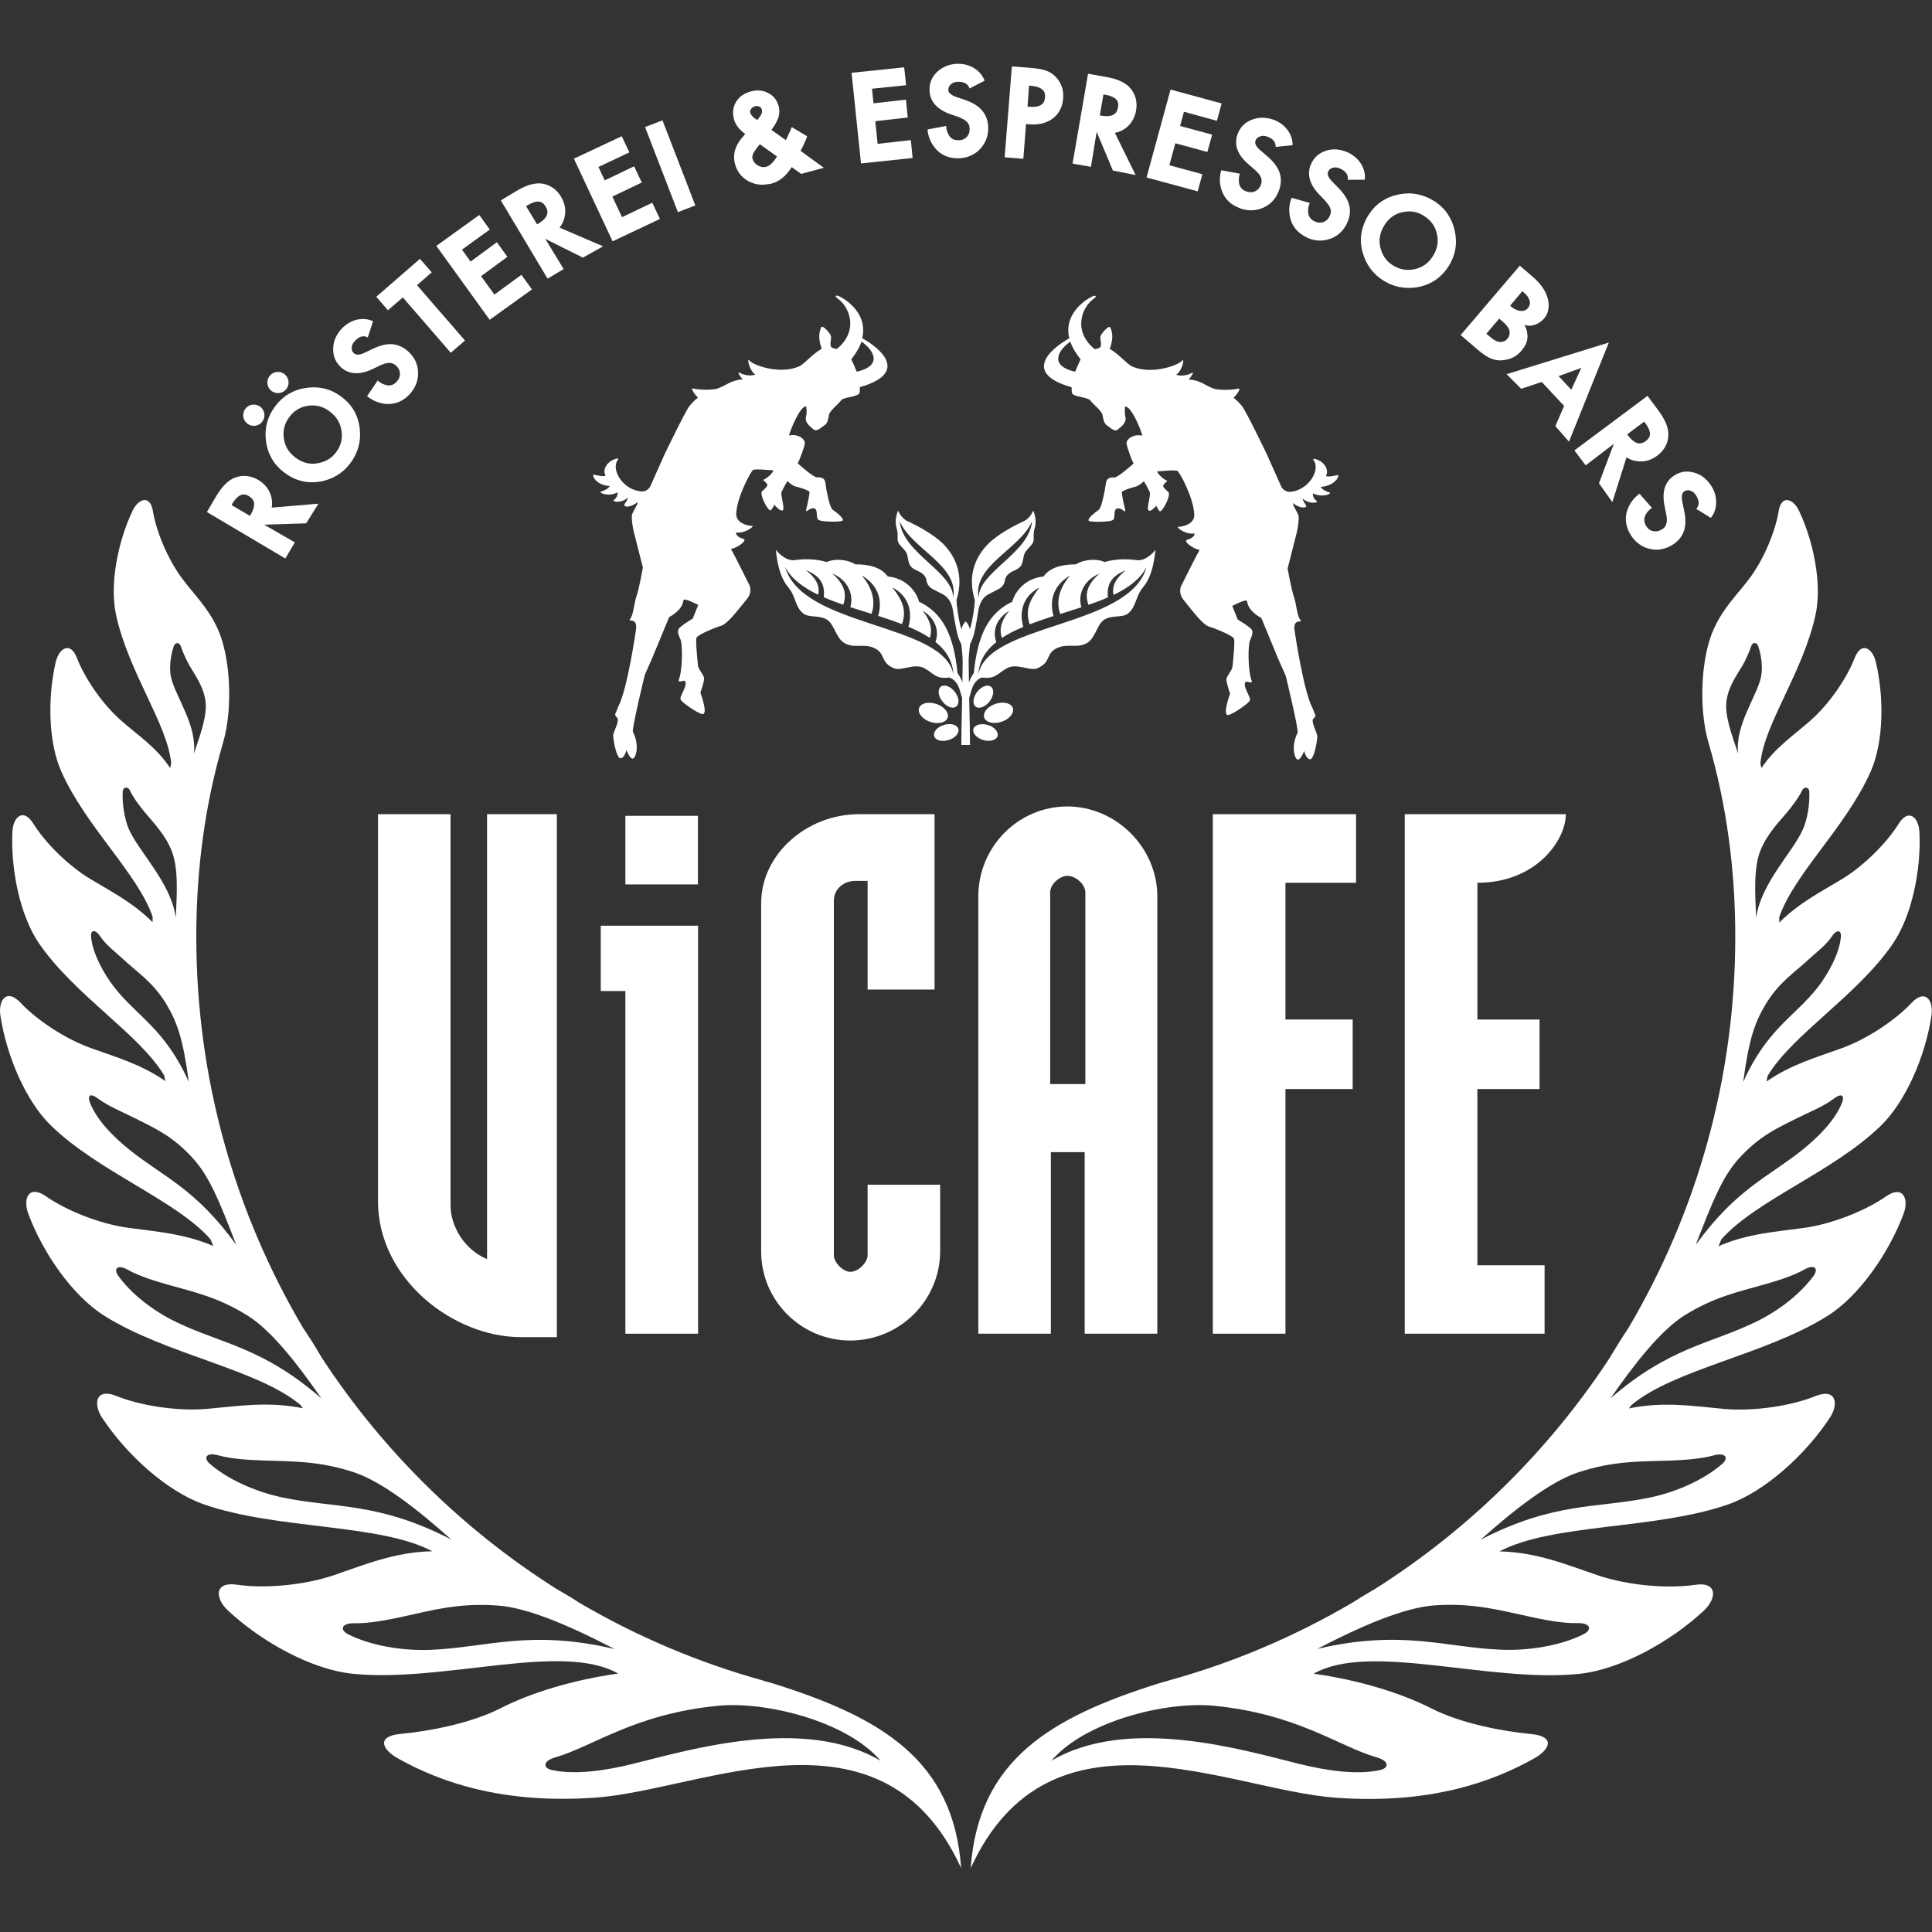<svg width="40" height="40" viewBox="0 0 40 40" fill="none" xmlns="http://www.w3.org/2000/svg">
<rect x="0" y="0" width="40" height="40" fill="#333333" stroke="none"/>
<path d="M16.211 10.561C16.248 10.524 16.16 10.248 16.18 10.191C16.2 10.135 16.302 9.96 16.302 9.96C16.302 9.96 16.4 10.056 16.482 10.076C16.561 10.095 16.683 10.129 16.759 10.177C16.762 10.259 16.714 10.454 16.691 10.55C16.669 10.646 16.759 10.502 16.855 10.524C16.951 10.547 16.877 10.73 16.951 10.767C17.024 10.804 17.343 10.809 17.428 10.787C17.515 10.764 17.332 10.615 17.241 10.555C17.179 10.513 17.112 10.18 17.086 9.982C17.072 9.889 16.971 9.875 16.925 9.884C16.852 9.898 16.516 9.593 16.516 9.593C16.547 9.539 16.635 9.314 16.66 9.198C16.686 9.082 16.508 8.975 16.335 9.017C16.358 8.921 16.558 8.408 16.691 8.413C16.691 8.413 16.714 8.521 16.686 8.636C16.66 8.752 16.776 8.834 16.843 8.89C16.911 8.947 16.996 8.851 17.069 8.806C17.143 8.76 17.148 8.659 17.165 8.58C17.182 8.504 17.38 8.343 17.414 8.289C17.445 8.235 17.654 8.221 17.744 8.179C17.823 8.145 17.795 8.1 17.803 8.015C18.861 7.713 18.19 7.188 17.851 7.002C17.958 6.567 17.631 6.271 17.399 6.147C17.306 6.096 17.261 6.124 17.346 6.184C17.586 6.35 17.789 6.847 17.326 7.225C17.275 7.217 17.23 7.205 17.213 7.188C17.165 7.138 17.227 7.005 17.199 6.943C17.171 6.881 17.027 6.72 17.002 6.776C16.948 6.895 16.945 7.033 17.013 7.222C16.818 7.327 16.654 7.538 16.539 7.589C16.124 7.761 15.59 7.555 15.52 7.468C15.452 7.383 15.517 7.682 15.638 7.756C15.554 7.787 15.415 7.775 15.317 7.719C15.252 7.682 15.314 7.784 15.376 7.854C15.128 7.871 15.049 7.976 14.845 8.049C14.668 8.086 14.425 8.063 14.354 8.044C14.289 8.024 14.366 8.151 14.45 8.23C14.354 8.309 14.298 8.379 14.275 8.405C14.191 8.509 13.764 9.395 13.764 9.395L13.46 10.076C13.46 10.076 13.406 10.18 13.287 10.174C12.912 10.157 12.638 9.731 12.791 9.522C12.842 9.455 12.669 9.52 12.616 9.568C12.562 9.616 12.472 9.717 12.537 9.847C12.503 9.872 12.376 9.847 12.3 9.827C12.235 9.81 12.325 10.05 12.624 10.062C12.588 10.129 12.506 10.157 12.441 10.177C12.387 10.194 12.579 10.299 12.788 10.194C12.785 10.276 12.757 10.318 12.706 10.355C12.664 10.386 12.858 10.431 13.002 10.301C12.983 10.395 12.895 10.448 12.935 10.476C12.974 10.505 13.098 10.482 13.197 10.397C13.217 10.434 13.098 10.589 13.084 10.663C13.07 10.736 13.101 10.925 13.121 11.007C13.141 11.089 13.31 11.749 13.31 11.749C13.31 11.749 13.234 12.184 13.177 12.348C13.121 12.511 13.121 12.731 13.036 12.83C13.002 12.87 13.197 12.788 13.169 13.016C13.158 13.118 12.986 14.264 12.808 14.614C12.777 14.673 12.765 14.729 12.746 14.763C12.726 14.797 12.743 14.831 12.774 14.857C12.844 14.916 12.689 15.159 12.695 15.235C12.703 15.359 12.768 15.709 12.85 15.7C12.932 15.692 12.969 15.528 12.969 15.528C12.969 15.528 13.042 15.717 13.101 15.706C13.163 15.695 13.248 15.444 13.104 15.15C13.076 15.096 13.35 13.973 13.35 13.973L13.516 13.595L13.855 12.774C13.855 12.774 14.123 12.649 14.151 12.427C14.16 12.367 14.456 12.525 14.456 12.525L14.343 12.807C14.343 12.807 14.061 12.974 14.044 13.033C14.027 13.093 14.047 13.146 14.089 13.239C14.131 13.332 14.137 13.849 14.055 14.075C14.027 14.151 14.162 14.072 14.182 14.1C14.25 14.188 14.058 14.419 14.092 14.484C14.123 14.549 14.436 14.763 14.535 14.783C14.676 14.811 14.501 14.34 14.501 14.34C14.501 14.34 14.586 14.103 14.577 14.038C14.566 13.962 14.456 13.86 14.45 13.773C14.445 13.702 14.394 13.256 14.422 13.2C14.45 13.143 14.783 12.999 14.927 12.957C15.071 12.915 15.294 12.607 15.469 12.396C15.543 12.308 15.557 12.187 15.506 12.094C15.441 11.972 15.283 11.636 15.133 11.365C15.263 11.346 15.486 11.185 15.39 11.156C15.317 11.137 15.226 11.086 15.241 11.024C15.427 11.052 15.63 10.888 15.573 10.888C15.452 10.886 15.238 10.818 15.243 10.64C15.252 10.296 15.551 9.751 15.59 9.731C15.655 9.7 15.921 9.737 16.003 9.737C16.042 9.737 15.912 9.892 15.799 9.937C15.853 9.985 15.904 10.025 15.881 10.062C15.856 10.11 15.794 10.155 15.777 10.171C15.72 10.239 15.892 10.564 15.949 10.567C15.977 10.569 16.031 10.451 16.031 10.451C16.031 10.451 16.163 10.609 16.211 10.561ZM17.837 7.073C18.071 7.236 18.3 7.564 17.738 7.696C17.704 7.609 17.662 7.519 17.625 7.44C17.73 7.307 17.797 7.186 17.837 7.073Z" fill="white"/>
<path d="M27.689 9.836C27.613 9.856 27.486 9.878 27.452 9.856C27.517 9.726 27.427 9.621 27.373 9.576C27.32 9.525 27.148 9.46 27.198 9.531C27.348 9.737 27.077 10.166 26.701 10.183C26.583 10.183 26.529 10.079 26.529 10.079L26.225 9.398C26.225 9.398 25.798 8.509 25.714 8.408C25.694 8.382 25.637 8.312 25.539 8.233C25.623 8.157 25.7 8.03 25.635 8.046C25.564 8.066 25.321 8.089 25.144 8.052C24.938 7.979 24.859 7.872 24.613 7.857C24.672 7.787 24.734 7.685 24.672 7.722C24.573 7.778 24.435 7.79 24.351 7.759C24.475 7.685 24.54 7.386 24.469 7.471C24.399 7.558 23.865 7.764 23.45 7.592C23.332 7.544 23.171 7.33 22.976 7.225C23.044 7.039 23.044 6.898 22.987 6.779C22.962 6.726 22.818 6.887 22.79 6.946C22.762 7.008 22.824 7.141 22.776 7.191C22.759 7.211 22.714 7.222 22.663 7.228C22.2 6.85 22.403 6.353 22.643 6.187C22.728 6.127 22.683 6.099 22.59 6.15C22.358 6.274 22.031 6.573 22.138 7.005C21.799 7.191 21.128 7.716 22.186 8.018C22.194 8.103 22.169 8.148 22.245 8.182C22.335 8.221 22.541 8.238 22.575 8.292C22.606 8.346 22.807 8.504 22.824 8.583C22.841 8.659 22.849 8.763 22.92 8.808C22.99 8.854 23.075 8.95 23.143 8.893C23.21 8.837 23.326 8.755 23.301 8.639C23.275 8.523 23.295 8.416 23.295 8.416C23.428 8.411 23.631 8.921 23.651 9.02C23.481 8.978 23.301 9.085 23.326 9.201C23.352 9.316 23.439 9.542 23.47 9.596C23.47 9.596 23.134 9.901 23.061 9.887C23.016 9.878 22.914 9.892 22.9 9.985C22.872 10.18 22.807 10.516 22.745 10.558C22.657 10.618 22.474 10.767 22.558 10.79C22.646 10.812 22.962 10.807 23.035 10.77C23.109 10.733 23.035 10.55 23.131 10.527C23.227 10.505 23.318 10.651 23.295 10.553C23.273 10.457 23.224 10.262 23.227 10.18C23.303 10.132 23.425 10.098 23.504 10.079C23.583 10.059 23.684 9.963 23.684 9.963C23.684 9.963 23.786 10.138 23.806 10.194C23.826 10.251 23.738 10.527 23.775 10.564C23.823 10.615 23.939 10.471 23.939 10.471C23.939 10.471 23.992 10.589 24.02 10.586C24.074 10.584 24.246 10.259 24.192 10.191C24.176 10.172 24.116 10.127 24.088 10.081C24.066 10.042 24.116 10.005 24.17 9.957C24.057 9.912 23.927 9.757 23.967 9.757C24.049 9.76 24.314 9.72 24.379 9.751C24.421 9.771 24.718 10.316 24.726 10.66C24.732 10.838 24.514 10.903 24.396 10.908C24.339 10.911 24.543 11.075 24.729 11.044C24.743 11.106 24.65 11.157 24.579 11.176C24.483 11.205 24.709 11.366 24.836 11.385C24.686 11.659 24.528 11.992 24.463 12.113C24.413 12.207 24.43 12.328 24.5 12.415C24.675 12.627 24.898 12.938 25.042 12.977C25.186 13.019 25.522 13.163 25.547 13.22C25.575 13.276 25.525 13.722 25.519 13.793C25.513 13.88 25.403 13.982 25.392 14.058C25.384 14.123 25.468 14.36 25.468 14.36C25.468 14.36 25.293 14.831 25.434 14.803C25.533 14.783 25.846 14.566 25.877 14.504C25.909 14.439 25.717 14.21 25.787 14.12C25.81 14.092 25.942 14.171 25.914 14.095C25.832 13.869 25.838 13.352 25.88 13.259C25.923 13.166 25.939 13.112 25.925 13.053C25.909 12.994 25.626 12.827 25.626 12.827L25.513 12.545C25.513 12.545 25.81 12.387 25.818 12.446C25.846 12.669 26.114 12.793 26.114 12.793L26.453 13.615L26.62 13.993C26.62 13.993 26.893 15.116 26.865 15.17C26.721 15.463 26.806 15.712 26.868 15.726C26.93 15.737 27.001 15.548 27.001 15.548C27.001 15.548 27.04 15.709 27.119 15.72C27.201 15.732 27.266 15.379 27.274 15.255C27.28 15.175 27.125 14.933 27.195 14.876C27.227 14.851 27.246 14.817 27.224 14.783C27.204 14.749 27.193 14.693 27.162 14.634C26.987 14.281 26.814 13.138 26.8 13.036C26.772 12.808 26.967 12.889 26.933 12.85C26.848 12.751 26.848 12.531 26.792 12.367C26.735 12.204 26.659 11.769 26.659 11.769C26.659 11.769 26.828 11.106 26.848 11.027C26.868 10.945 26.899 10.756 26.885 10.682C26.871 10.609 26.752 10.454 26.772 10.417C26.868 10.502 26.995 10.524 27.035 10.496C27.074 10.468 26.987 10.417 26.967 10.321C27.111 10.451 27.305 10.406 27.263 10.375C27.212 10.338 27.184 10.296 27.181 10.214C27.39 10.316 27.582 10.214 27.529 10.197C27.466 10.177 27.382 10.146 27.345 10.081C27.664 10.056 27.754 9.819 27.689 9.836ZM22.16 7.073C22.197 7.186 22.268 7.307 22.372 7.44C22.335 7.519 22.296 7.609 22.259 7.697C21.698 7.564 21.926 7.236 22.16 7.073Z" fill="white"/>
<path d="M19.62 14.859C19.654 14.758 19.55 14.628 19.386 14.574C19.223 14.521 19.062 14.557 19.028 14.662C18.994 14.763 19.098 14.893 19.262 14.947C19.426 15.001 19.587 14.961 19.62 14.859Z" fill="white"/>
<path d="M19.544 15.009C19.406 15.048 19.316 15.153 19.341 15.24C19.367 15.328 19.499 15.364 19.637 15.322C19.776 15.283 19.866 15.178 19.841 15.091C19.815 15.003 19.683 14.966 19.544 15.009Z" fill="white"/>
<path d="M19.798 14.628C19.869 14.571 19.858 14.436 19.767 14.323C19.68 14.21 19.55 14.162 19.479 14.216C19.409 14.272 19.42 14.408 19.511 14.521C19.598 14.636 19.728 14.684 19.798 14.628Z" fill="white"/>
<path d="M23.532 11.597C23.363 11.574 23.117 11.563 22.869 11.636C22.666 11.546 22.4 11.602 22.276 11.684C21.985 11.684 21.737 11.749 21.605 11.936C21.243 11.969 21.02 12.229 20.958 12.458C20.473 12.686 20.241 13.141 20.162 13.931C20.126 13.985 20.089 14.052 20.061 14.129C20.058 13.948 20.055 13.793 20.055 13.705C20.055 13.578 20.072 13.454 20.083 13.338C20.111 13.285 20.145 13.208 20.165 13.129C20.207 12.949 20.241 12.737 20.258 12.63C20.275 12.523 20.329 12.396 20.422 12.331C20.512 12.269 20.679 12.209 20.732 12.156C20.842 12.046 20.772 11.998 20.862 11.902C20.941 11.817 21.046 11.814 21.122 11.735C21.192 11.659 21.175 11.521 21.221 11.444C21.269 11.36 21.353 11.303 21.387 11.233C21.421 11.165 21.381 11.078 21.418 10.953C21.446 10.857 21.46 10.747 21.393 10.57C21.393 10.57 21.328 10.733 21.198 10.79C21.009 10.874 20.653 11.066 20.464 11.255C20.216 11.504 20.018 11.89 20.182 12.421C20.182 12.551 20.134 12.839 20.106 12.943C20.097 12.974 20.089 13.002 20.08 13.028C20.066 12.966 20.041 12.912 19.999 12.87C19.999 12.867 19.999 12.864 19.996 12.864C19.996 12.864 19.996 12.867 19.993 12.867C19.993 12.867 19.993 12.864 19.99 12.864C19.99 12.867 19.99 12.87 19.987 12.87C19.945 12.915 19.92 12.969 19.905 13.028C19.897 13.002 19.889 12.974 19.88 12.943C19.852 12.836 19.804 12.548 19.804 12.421C19.968 11.89 19.77 11.504 19.522 11.255C19.332 11.066 18.977 10.874 18.788 10.79C18.658 10.73 18.593 10.57 18.593 10.57C18.525 10.747 18.54 10.857 18.568 10.953C18.604 11.08 18.565 11.165 18.599 11.233C18.633 11.303 18.717 11.357 18.765 11.444C18.808 11.521 18.791 11.659 18.864 11.735C18.94 11.814 19.045 11.817 19.124 11.902C19.217 11.998 19.143 12.046 19.253 12.156C19.307 12.209 19.477 12.271 19.564 12.331C19.657 12.396 19.713 12.523 19.728 12.63C19.745 12.737 19.779 12.949 19.821 13.129C19.84 13.211 19.874 13.285 19.903 13.338C19.914 13.454 19.931 13.578 19.931 13.705C19.931 13.793 19.928 13.948 19.925 14.129C19.897 14.052 19.86 13.985 19.824 13.931C19.745 13.141 19.513 12.686 19.028 12.458C18.966 12.229 18.745 11.969 18.381 11.936C18.249 11.749 18 11.684 17.71 11.684C17.585 11.602 17.32 11.546 17.117 11.636C16.869 11.563 16.623 11.572 16.454 11.597C16.245 11.625 16.061 11.382 16.061 11.382C16.107 11.792 16.191 12.003 16.318 12.156C16.485 12.356 16.454 12.556 16.629 12.7C16.75 12.799 16.987 12.723 17.142 12.844C17.284 12.954 17.315 13.239 17.512 13.33C17.718 13.423 17.876 13.319 18.094 13.414C18.348 13.527 18.212 13.714 18.514 13.838C18.658 13.897 18.929 13.728 19.127 13.829C19.324 13.931 19.372 14.069 19.657 14.027C19.855 14.103 19.874 14.318 19.92 14.453C19.911 14.814 19.903 15.283 19.903 15.424C19.936 15.424 19.968 15.424 19.993 15.424C20.018 15.424 20.049 15.424 20.083 15.424C20.083 15.283 20.075 14.814 20.066 14.453C20.111 14.318 20.128 14.103 20.329 14.027C20.614 14.069 20.662 13.931 20.859 13.829C21.057 13.728 21.325 13.897 21.472 13.838C21.774 13.714 21.638 13.527 21.892 13.414C22.11 13.319 22.268 13.42 22.474 13.33C22.671 13.242 22.702 12.954 22.843 12.844C23.002 12.723 23.239 12.799 23.357 12.7C23.532 12.556 23.501 12.356 23.668 12.156C23.794 12.003 23.879 11.792 23.924 11.382C23.927 11.382 23.744 11.625 23.532 11.597ZM21.367 10.795C21.302 11.464 20.255 11.842 20.261 12.382C20.131 11.71 21.119 11.368 21.367 10.795ZM19.733 12.379C19.742 11.84 18.695 11.461 18.627 10.793C18.875 11.368 19.863 11.71 19.733 12.379ZM16.256 11.738C16.383 11.986 16.632 12.164 16.939 12.314C16.993 12.088 16.835 11.924 16.685 11.803C16.886 11.888 17.097 12.017 17.055 12.364C17.182 12.421 17.317 12.472 17.459 12.52C17.529 12.314 17.504 12.116 17.233 11.873C17.591 12.029 17.673 12.345 17.605 12.571C17.749 12.618 17.896 12.664 18.043 12.709C18.136 12.455 18.062 12.17 17.84 11.913C18.226 12.136 18.263 12.489 18.181 12.751C18.35 12.805 18.517 12.861 18.675 12.923C18.776 12.63 18.681 12.424 18.475 12.161C18.864 12.367 18.881 12.734 18.808 12.977C18.971 13.045 19.121 13.121 19.251 13.206C19.302 13.067 19.285 12.861 19.096 12.641C19.403 12.819 19.44 13.11 19.366 13.29C19.584 13.462 19.725 13.68 19.739 13.965C19.55 12.898 16.606 12.997 16.256 11.738ZM20.255 13.968C20.27 13.682 20.411 13.465 20.628 13.293C20.555 13.112 20.591 12.825 20.899 12.644C20.707 12.864 20.69 13.07 20.744 13.208C20.873 13.121 21.023 13.047 21.187 12.98C21.113 12.734 21.13 12.37 21.52 12.164C21.317 12.427 21.218 12.633 21.319 12.926C21.477 12.864 21.644 12.81 21.813 12.754C21.734 12.492 21.768 12.139 22.155 11.916C21.932 12.173 21.858 12.455 21.952 12.712C22.098 12.666 22.245 12.618 22.389 12.573C22.319 12.348 22.4 12.031 22.762 11.876C22.488 12.119 22.462 12.319 22.536 12.523C22.677 12.475 22.812 12.424 22.939 12.367C22.897 12.02 23.109 11.888 23.309 11.806C23.162 11.924 23.004 12.091 23.055 12.317C23.363 12.17 23.608 11.989 23.738 11.741C23.391 12.997 20.445 12.898 20.255 13.968Z" fill="white"/>
<path d="M20.611 14.572C20.448 14.625 20.343 14.755 20.377 14.857C20.411 14.958 20.572 14.998 20.735 14.944C20.899 14.89 21.003 14.761 20.97 14.659C20.936 14.557 20.775 14.518 20.611 14.572Z" fill="white"/>
<path d="M20.451 15.009C20.312 14.97 20.18 15.006 20.154 15.091C20.129 15.178 20.219 15.28 20.357 15.322C20.496 15.362 20.628 15.325 20.654 15.241C20.679 15.153 20.589 15.049 20.451 15.009Z" fill="white"/>
<path d="M20.487 14.524C20.575 14.411 20.589 14.272 20.518 14.219C20.448 14.162 20.318 14.21 20.23 14.326C20.143 14.439 20.129 14.577 20.199 14.631C20.27 14.684 20.4 14.636 20.487 14.524Z" fill="white"/>
<path d="M11.532 27.684H10.781C9.387 27.684 7.826 26.481 7.826 24.87V16.857H9.328V24.952C9.328 25.4 9.624 25.877 10.084 26.069V16.857H11.529V27.684H11.532Z" fill="white"/>
<path d="M14.45 27.613H12.948V20.518H12.438V19.166H14.453V27.613H14.45ZM14.45 18.311H12.948V16.891H14.45V18.311Z" fill="white"/>
<path d="M17.602 27.754C16.586 27.754 15.759 26.927 15.759 25.911V18.7C15.759 17.684 16.705 16.857 17.783 16.857H19.349V20.487H17.963V18.238H17.707C17.478 18.238 17.264 18.396 17.264 18.652V25.99C17.264 26.14 17.456 26.332 17.605 26.332C17.777 26.332 17.963 26.131 17.963 25.99V24.528H19.465V25.908C19.462 26.927 18.627 27.754 17.602 27.754Z" fill="white"/>
<path d="M23.958 27.613H22.457V23.854H21.757V27.613H20.255V18.559C20.255 17.532 21.082 16.697 22.098 16.697C23.109 16.697 23.961 17.549 23.961 18.559V27.613H23.958ZM21.743 22.445H22.471V18.475C22.471 18.311 22.276 18.133 22.098 18.133C21.946 18.133 21.743 18.302 21.743 18.475V22.445Z" fill="white"/>
<path d="M26.611 27.613H25.11V16.857H28.076V18.277H26.614V21.108H28.006V22.547H26.614V27.613H26.611Z" fill="white"/>
<path d="M31.979 27.613H29.084V16.857C29.084 16.857 31.604 16.857 32.419 16.857C32.419 17.388 31.813 18.277 30.588 18.277C30.588 19.321 30.588 21.108 30.588 21.108H31.875V22.547H30.588V26.196H31.979V27.613Z" fill="white"/>
<path d="M16.008 34.855C15.943 34.835 15.875 34.818 15.807 34.799V34.796C14.458 34.423 13.182 33.879 12 33.187C11.836 33.08 11.675 32.984 11.52 32.896C9.581 31.669 7.925 30.037 6.669 28.121C6.652 28.093 6.638 28.065 6.618 28.036C6.502 27.839 6.389 27.661 6.276 27.495C4.871 25.118 4.064 22.35 4.064 19.392C4.064 18.003 4.244 16.654 4.617 15.381C4.826 14.673 4.775 13.598 4.504 13.011C4.292 12.556 4.007 12.3 3.759 11.961C3.465 11.56 3.234 10.996 3.166 10.584C3.11 10.236 2.864 10.321 2.743 10.578C2.441 11.216 2.266 12.091 2.401 12.723C2.661 13.925 3.465 14.981 3.545 15.805C3.536 15.836 3.528 15.87 3.522 15.901C3.237 15.466 2.836 15.212 2.495 14.907C2.105 14.56 1.75 14.03 1.591 13.62C1.459 13.276 1.225 13.414 1.154 13.705C0.988 14.419 0.993 15.356 1.27 15.974C1.783 17.126 2.859 18.091 3.161 18.985C3.161 19.022 3.158 19.056 3.158 19.093C2.757 18.689 2.3 18.458 1.874 18.201C1.405 17.919 0.931 17.442 0.688 17.049C0.482 16.722 0.271 16.911 0.257 17.221C0.22 17.998 0.412 18.963 0.818 19.547C1.566 20.622 2.887 21.41 3.401 22.268C3.406 22.307 3.415 22.344 3.423 22.383C2.915 22.028 2.382 21.881 1.877 21.698C1.335 21.503 0.75 21.108 0.42 20.755C0.141 20.462 -0.04 20.701 0.008 21.026C0.13 21.833 0.522 22.79 1.061 23.309C2.054 24.269 3.649 24.85 4.357 25.657C4.377 25.705 4.397 25.75 4.417 25.798C3.807 25.536 3.22 25.499 2.653 25.42C2.054 25.338 1.369 25.059 0.951 24.768C0.601 24.523 0.465 24.808 0.587 25.132C0.886 25.937 1.501 26.831 2.167 27.246C3.449 28.048 5.334 28.344 6.223 29.089C6.24 29.112 6.254 29.134 6.271 29.157C5.551 29.007 4.919 29.114 4.298 29.168C3.666 29.225 2.898 29.1 2.404 28.9C1.989 28.733 1.919 29.055 2.116 29.357C2.613 30.108 3.451 30.881 4.23 31.149C5.746 31.674 7.854 31.539 8.952 32.117C8.162 32.132 7.532 32.403 6.9 32.617C6.268 32.829 5.455 32.891 4.902 32.809C4.436 32.741 4.445 33.086 4.721 33.345C5.413 33.991 6.457 34.573 7.318 34.655C9.2 34.838 11.636 33.989 12.799 34.649C11.85 34.782 10.984 35.05 10.36 35.369C9.737 35.685 8.876 35.843 8.292 35.899C7.8 35.944 7.894 36.212 8.241 36.407C9.107 36.893 10.403 37.358 12.339 37.217C14.566 37.054 18.265 35.112 19.899 38.676C19.741 36.438 18.248 35.558 16.008 34.855ZM3.539 14.013C3.502 13.835 3.528 13.581 3.598 13.378C3.624 13.301 3.714 13.282 3.748 13.392C3.782 13.499 3.872 13.691 3.92 13.775C4.041 13.982 4.202 14.199 4.25 14.487C4.304 14.794 4.148 15.209 4.013 15.604C4.086 15.014 3.624 14.413 3.539 14.013ZM2.67 17.171C2.579 16.965 2.528 16.651 2.54 16.392C2.543 16.296 2.65 16.268 2.698 16.381C2.754 16.508 2.915 16.719 2.994 16.812C3.18 17.038 3.412 17.27 3.55 17.605C3.697 17.969 3.663 18.497 3.64 19C3.539 18.274 2.878 17.642 2.67 17.171ZM2.365 20.439C2.156 20.171 1.91 19.733 1.885 19.389C1.874 19.251 1.975 19.234 2.077 19.389C2.193 19.564 2.387 19.708 2.517 19.829C2.833 20.128 3.166 20.326 3.449 20.797C3.663 21.159 3.79 21.5 3.909 22.4C3.415 21.297 2.839 21.046 2.365 20.439ZM2.692 23.814C2.376 23.56 2.037 23.233 1.877 22.866C1.795 22.68 1.862 22.615 2.037 22.75C2.235 22.9 2.582 23.044 2.771 23.14C3.195 23.354 3.578 23.515 4.013 24.003C4.346 24.379 4.552 24.895 4.891 25.773C4.047 24.605 3.367 24.356 2.692 23.814ZM3.657 27.376C3.149 27.133 2.701 26.769 2.447 26.411C2.345 26.267 2.433 26.168 2.647 26.29C2.89 26.428 3.248 26.532 3.474 26.597C4.01 26.75 4.513 26.854 5.131 27.241C5.622 27.548 6.172 28.254 6.655 28.954C5.447 27.898 4.594 27.825 3.657 27.376ZM5.845 31.003C5.258 30.878 4.702 30.616 4.346 30.308C4.202 30.184 4.27 30.06 4.521 30.131C4.806 30.212 5.207 30.229 5.455 30.238C6.051 30.26 6.595 30.241 7.332 30.483C7.916 30.678 8.667 31.268 9.344 31.875C7.829 31.09 6.926 31.231 5.845 31.003ZM8.921 34.158C8.289 34.183 7.651 34.059 7.208 33.836C7.03 33.746 7.064 33.602 7.34 33.608C7.654 33.616 8.066 33.529 8.323 33.475C8.935 33.342 9.488 33.181 10.304 33.241C10.953 33.286 11.873 33.698 12.723 34.141C10.97 33.729 10.084 34.11 8.921 34.158ZM13.123 36.514C12.522 36.664 11.901 36.749 11.427 36.647C11.238 36.605 11.235 36.461 11.495 36.385C12.282 36.159 13.137 35.482 14.879 35.315C15.85 35.222 17.532 35.631 18.232 36.455C16.645 35.518 14.272 36.23 13.123 36.514Z" fill="white"/>
<path d="M20.097 38.679C21.731 35.115 25.428 37.059 27.658 37.22C29.597 37.361 30.89 36.895 31.756 36.41C32.103 36.215 32.199 35.95 31.705 35.902C31.121 35.846 30.26 35.688 29.636 35.371C29.013 35.055 28.146 34.785 27.198 34.652C28.361 33.991 30.799 34.841 32.679 34.657C33.54 34.573 34.584 33.991 35.275 33.348C35.552 33.088 35.56 32.741 35.095 32.812C34.541 32.894 33.729 32.831 33.096 32.62C32.464 32.408 31.835 32.137 31.045 32.12C32.143 31.539 34.251 31.674 35.766 31.152C36.545 30.884 37.384 30.111 37.88 29.36C38.081 29.058 38.01 28.736 37.592 28.903C37.099 29.103 36.331 29.225 35.699 29.171C35.078 29.114 34.446 29.01 33.726 29.16C33.743 29.137 33.757 29.114 33.774 29.092C34.663 28.347 36.548 28.05 37.83 27.249C38.495 26.834 39.108 25.939 39.41 25.135C39.531 24.813 39.396 24.528 39.046 24.771C38.631 25.062 37.942 25.341 37.344 25.423C36.777 25.502 36.19 25.536 35.58 25.801C35.6 25.753 35.62 25.708 35.639 25.66C36.348 24.853 37.945 24.271 38.936 23.312C39.472 22.793 39.867 21.839 39.989 21.029C40.036 20.704 39.856 20.467 39.577 20.764C39.246 21.116 38.662 21.511 38.12 21.706C37.615 21.89 37.084 22.036 36.574 22.392C36.579 22.352 36.59 22.316 36.596 22.276C37.11 21.418 38.431 20.631 39.178 19.555C39.585 18.971 39.777 18.006 39.74 17.23C39.726 16.917 39.512 16.728 39.308 17.058C39.066 17.447 38.592 17.927 38.123 18.209C37.697 18.466 37.24 18.698 36.839 19.101C36.839 19.064 36.839 19.031 36.836 18.994C37.138 18.099 38.213 17.134 38.727 15.982C39.004 15.362 39.009 14.425 38.837 13.705C38.767 13.414 38.535 13.276 38.4 13.62C38.242 14.03 37.886 14.56 37.496 14.907C37.155 15.212 36.757 15.469 36.469 15.901C36.461 15.87 36.452 15.836 36.447 15.805C36.526 14.978 37.33 13.925 37.59 12.723C37.725 12.091 37.55 11.216 37.248 10.578C37.127 10.321 36.881 10.236 36.825 10.584C36.757 10.996 36.528 11.56 36.232 11.961C35.981 12.3 35.696 12.556 35.487 13.011C35.213 13.598 35.165 14.673 35.374 15.381C35.747 16.657 35.927 18.003 35.927 19.392C35.927 22.347 35.12 25.115 33.715 27.495C33.602 27.661 33.489 27.842 33.373 28.036C33.356 28.067 33.339 28.093 33.322 28.121C32.066 30.037 30.407 31.669 28.471 32.896C28.316 32.984 28.158 33.08 27.991 33.187C26.808 33.879 25.533 34.426 24.184 34.796V34.799C24.116 34.816 24.051 34.832 23.983 34.855C21.751 35.558 20.258 36.438 20.097 38.679ZM35.986 15.601C35.851 15.206 35.696 14.794 35.749 14.484C35.797 14.196 35.958 13.979 36.08 13.773C36.13 13.688 36.221 13.493 36.252 13.389C36.286 13.279 36.376 13.299 36.401 13.375C36.472 13.578 36.497 13.835 36.461 14.01C36.379 14.413 35.916 15.014 35.986 15.601ZM36.359 19C36.337 18.497 36.303 17.967 36.449 17.605C36.588 17.267 36.816 17.035 37.005 16.812C37.082 16.719 37.245 16.508 37.302 16.381C37.352 16.268 37.457 16.296 37.46 16.392C37.471 16.651 37.42 16.965 37.327 17.171C37.121 17.642 36.464 18.274 36.359 19ZM36.091 22.403C36.209 21.503 36.337 21.161 36.551 20.8C36.833 20.329 37.166 20.128 37.482 19.832C37.612 19.711 37.807 19.567 37.923 19.392C38.024 19.237 38.126 19.253 38.114 19.392C38.089 19.733 37.844 20.174 37.635 20.442C37.161 21.046 36.585 21.297 36.091 22.403ZM35.109 25.773C35.447 24.895 35.654 24.379 35.986 24.003C36.424 23.515 36.805 23.352 37.228 23.14C37.417 23.044 37.767 22.903 37.962 22.75C38.137 22.618 38.205 22.68 38.123 22.866C37.962 23.233 37.623 23.56 37.307 23.814C36.636 24.356 35.953 24.605 35.109 25.773ZM33.345 28.951C33.828 28.251 34.381 27.545 34.869 27.238C35.487 26.851 35.989 26.747 36.526 26.594C36.751 26.529 37.11 26.425 37.352 26.287C37.567 26.165 37.654 26.264 37.553 26.408C37.296 26.766 36.847 27.131 36.342 27.373C35.408 27.825 34.553 27.898 33.345 28.951ZM30.655 31.878C31.333 31.271 32.083 30.681 32.668 30.486C33.404 30.243 33.949 30.26 34.544 30.241C34.793 30.232 35.194 30.212 35.478 30.133C35.73 30.063 35.797 30.187 35.654 30.311C35.298 30.619 34.742 30.884 34.155 31.006C33.074 31.231 32.174 31.09 30.655 31.878ZM27.274 34.138C28.124 33.695 29.044 33.286 29.693 33.238C30.509 33.181 31.062 33.342 31.674 33.472C31.931 33.529 32.343 33.613 32.656 33.605C32.933 33.596 32.967 33.743 32.789 33.833C32.346 34.056 31.708 34.181 31.076 34.155C29.916 34.11 29.03 33.729 27.274 34.138ZM21.768 36.455C22.468 35.631 24.15 35.222 25.121 35.315C26.859 35.482 27.717 36.159 28.505 36.385C28.764 36.458 28.764 36.605 28.572 36.647C28.098 36.752 27.477 36.664 26.876 36.514C25.728 36.23 23.354 35.518 21.768 36.455Z" fill="white"/>
<path d="M6.457 9.985C6.251 9.985 6.054 9.915 5.873 9.774C5.664 9.613 5.54 9.395 5.506 9.127C5.472 8.859 5.54 8.617 5.704 8.402C5.867 8.19 6.085 8.063 6.353 8.029C6.621 7.993 6.866 8.058 7.078 8.221C7.293 8.385 7.417 8.605 7.448 8.871C7.479 9.139 7.411 9.384 7.245 9.601C7.098 9.793 6.897 9.918 6.646 9.968C6.584 9.977 6.519 9.985 6.457 9.985ZM6.468 8.394C6.443 8.394 6.415 8.396 6.389 8.399C6.226 8.419 6.096 8.495 5.994 8.628C5.893 8.763 5.853 8.907 5.876 9.071C5.898 9.235 5.975 9.364 6.11 9.469C6.226 9.556 6.344 9.601 6.474 9.601C6.505 9.601 6.533 9.599 6.564 9.593C6.728 9.568 6.855 9.497 6.951 9.373C7.055 9.237 7.095 9.093 7.072 8.927C7.05 8.763 6.971 8.631 6.835 8.526C6.722 8.436 6.601 8.394 6.468 8.394Z" fill="white"/>
<path d="M9.333 7.304L8.34 6.158L8.032 6.423L7.79 6.144L8.695 5.359L8.938 5.639L8.633 5.904L9.627 7.05L9.333 7.304Z" fill="white"/>
<path d="M14.035 4.392L13.355 2.63L13.716 2.492L14.396 4.253L14.035 4.392Z" fill="white"/>
<path d="M15.796 3.824C15.692 3.827 15.593 3.802 15.5 3.754C15.356 3.675 15.26 3.556 15.218 3.398C15.167 3.209 15.215 3.025 15.362 2.853L15.429 2.774C15.305 2.684 15.226 2.582 15.195 2.467C15.161 2.337 15.175 2.216 15.24 2.108C15.305 2.001 15.407 1.93 15.542 1.894C15.672 1.857 15.796 1.868 15.903 1.925C16.014 1.981 16.087 2.074 16.121 2.196C16.143 2.28 16.14 2.368 16.11 2.45C16.087 2.515 16.039 2.597 15.971 2.69L16.27 2.901C16.284 2.873 16.299 2.848 16.31 2.819C16.33 2.777 16.349 2.735 16.366 2.695L16.392 2.63L16.711 2.822L16.694 2.87C16.68 2.907 16.663 2.949 16.637 3C16.62 3.037 16.601 3.076 16.575 3.124L17.058 3.474L16.589 3.601L16.392 3.46C16.276 3.644 16.135 3.759 15.966 3.804C15.909 3.813 15.853 3.821 15.796 3.824ZM15.731 2.986C15.664 3.068 15.616 3.133 15.596 3.178C15.576 3.217 15.57 3.257 15.582 3.291C15.596 3.347 15.633 3.39 15.692 3.426C15.731 3.449 15.774 3.46 15.813 3.46C15.83 3.46 15.847 3.457 15.861 3.454C15.934 3.435 16.011 3.364 16.087 3.24L15.731 2.986ZM15.672 2.196C15.658 2.196 15.644 2.199 15.627 2.201C15.59 2.213 15.565 2.23 15.548 2.258C15.531 2.283 15.528 2.306 15.534 2.334C15.545 2.374 15.573 2.41 15.618 2.444L15.681 2.486C15.703 2.458 15.72 2.433 15.734 2.41C15.757 2.379 15.765 2.362 15.768 2.351C15.779 2.326 15.779 2.3 15.774 2.272C15.765 2.241 15.748 2.218 15.723 2.207C15.709 2.199 15.692 2.196 15.672 2.196Z" fill="white"/>
<path d="M17.826 3.384L17.631 1.507L18.72 1.394L18.76 1.764L18.054 1.837L18.085 2.139L18.757 2.063L18.794 2.433L18.122 2.509L18.17 2.978L18.858 2.901L18.895 3.271L17.826 3.384Z" fill="white"/>
<path d="M10.138 6.621L9.034 5.091L9.923 4.451L10.14 4.753L9.565 5.168L9.743 5.416L10.287 5.015L10.505 5.317L9.96 5.718L10.236 6.099L10.795 5.69L11.013 5.992L10.138 6.621Z" fill="white"/>
<path d="M12.683 4.996L11.882 3.285L12.873 2.82L13.03 3.155L12.39 3.457L12.52 3.734L13.129 3.443L13.287 3.779L12.678 4.07L12.878 4.496L13.505 4.197L13.663 4.533L12.683 4.996Z" fill="white"/>
<path d="M19.852 3.277C19.691 3.282 19.55 3.237 19.437 3.144C19.324 3.048 19.217 2.882 19.203 2.681L19.589 2.608C19.589 2.712 19.646 2.805 19.66 2.822C19.705 2.882 19.77 2.907 19.852 2.904C19.925 2.901 19.979 2.876 20.018 2.831C20.061 2.786 20.078 2.729 20.075 2.659C20.072 2.63 20.069 2.605 20.061 2.585C20.052 2.565 20.041 2.546 20.024 2.529C20.007 2.509 19.984 2.492 19.956 2.475C19.925 2.458 19.891 2.441 19.849 2.424L19.671 2.362C19.4 2.264 19.256 2.103 19.245 1.88C19.236 1.73 19.29 1.6 19.397 1.493C19.505 1.389 19.643 1.329 19.807 1.321H19.818C20.097 1.312 20.317 1.476 20.385 1.671L20.072 1.832C20.041 1.73 19.956 1.693 19.832 1.693C19.767 1.693 19.719 1.716 19.682 1.75C19.649 1.781 19.634 1.818 19.634 1.863C19.637 1.922 19.691 1.97 19.798 2.007L19.979 2.069C20.134 2.122 20.253 2.193 20.329 2.283C20.408 2.374 20.453 2.486 20.459 2.622C20.467 2.8 20.413 2.952 20.3 3.076C20.188 3.2 20.038 3.268 19.863 3.277H19.852Z" fill="white"/>
<path d="M8.481 8.162C8.371 8.281 8.241 8.348 8.094 8.362C7.947 8.377 7.753 8.331 7.6 8.202L7.82 7.877C7.894 7.953 8.001 7.976 8.024 7.979C8.097 7.987 8.159 7.962 8.216 7.9C8.264 7.846 8.283 7.792 8.28 7.73C8.278 7.668 8.249 7.615 8.199 7.569C8.179 7.55 8.156 7.536 8.134 7.527C8.114 7.519 8.091 7.513 8.066 7.513C8.041 7.513 8.012 7.516 7.981 7.524C7.947 7.533 7.911 7.547 7.868 7.567L7.702 7.646C7.442 7.767 7.225 7.753 7.061 7.606C6.951 7.504 6.895 7.377 6.898 7.225C6.898 7.075 6.957 6.937 7.067 6.813L7.075 6.805C7.267 6.599 7.538 6.559 7.724 6.652L7.614 6.985C7.518 6.937 7.434 6.968 7.346 7.059C7.301 7.107 7.281 7.155 7.281 7.202C7.279 7.25 7.295 7.284 7.329 7.315C7.375 7.355 7.448 7.352 7.547 7.304L7.719 7.222C7.866 7.152 8.001 7.118 8.117 7.126C8.235 7.135 8.348 7.183 8.447 7.273C8.58 7.392 8.65 7.538 8.656 7.705C8.661 7.874 8.605 8.024 8.486 8.156L8.481 8.162Z" fill="white"/>
<path d="M27.06 4.917C26.913 4.849 26.806 4.747 26.747 4.615C26.687 4.479 26.665 4.282 26.741 4.095L27.119 4.202C27.071 4.296 27.082 4.406 27.088 4.428C27.105 4.502 27.147 4.552 27.224 4.586C27.291 4.615 27.348 4.617 27.407 4.595C27.463 4.572 27.506 4.53 27.534 4.465C27.545 4.44 27.551 4.414 27.554 4.392C27.556 4.369 27.554 4.346 27.545 4.324C27.537 4.298 27.526 4.273 27.509 4.248C27.489 4.219 27.463 4.188 27.435 4.155L27.308 4.022C27.111 3.813 27.054 3.604 27.142 3.401C27.201 3.263 27.305 3.17 27.449 3.122C27.59 3.074 27.74 3.085 27.892 3.15L27.904 3.155C28.158 3.271 28.285 3.517 28.256 3.72L27.904 3.723C27.918 3.615 27.861 3.545 27.748 3.491C27.689 3.463 27.638 3.46 27.59 3.474C27.545 3.488 27.517 3.514 27.497 3.553C27.475 3.607 27.5 3.675 27.579 3.757L27.712 3.892C27.828 4.011 27.901 4.126 27.932 4.239C27.963 4.355 27.952 4.476 27.898 4.6C27.828 4.764 27.712 4.877 27.554 4.939C27.396 4.998 27.235 4.996 27.071 4.925L27.06 4.917Z" fill="white"/>
<path d="M25.677 4.312C25.524 4.259 25.409 4.168 25.338 4.041C25.265 3.912 25.225 3.717 25.285 3.525L25.671 3.596C25.632 3.694 25.654 3.802 25.66 3.821C25.683 3.892 25.73 3.94 25.81 3.965C25.88 3.988 25.937 3.985 25.993 3.957C26.049 3.929 26.086 3.883 26.109 3.816C26.117 3.79 26.123 3.765 26.12 3.739C26.12 3.717 26.114 3.694 26.106 3.672C26.097 3.649 26.081 3.624 26.061 3.598C26.038 3.57 26.01 3.542 25.979 3.514L25.841 3.395C25.623 3.206 25.547 3.003 25.618 2.791C25.666 2.647 25.759 2.546 25.9 2.486C26.038 2.427 26.188 2.421 26.346 2.472L26.357 2.475C26.622 2.565 26.769 2.8 26.761 3.006L26.411 3.042C26.413 2.935 26.351 2.87 26.236 2.828C26.174 2.805 26.123 2.808 26.078 2.828C26.035 2.845 26.007 2.873 25.993 2.915C25.973 2.972 26.007 3.037 26.092 3.11L26.236 3.234C26.363 3.342 26.445 3.449 26.487 3.559C26.529 3.672 26.529 3.793 26.487 3.923C26.43 4.092 26.326 4.216 26.177 4.29C26.027 4.363 25.863 4.375 25.694 4.321L25.677 4.312Z" fill="white"/>
<path d="M21.187 3.288L20.8 3.257L20.95 1.375L21.311 1.403C21.466 1.414 21.579 1.434 21.658 1.462C21.743 1.493 21.816 1.541 21.876 1.612C21.98 1.73 22.025 1.874 22.011 2.041C21.997 2.218 21.924 2.359 21.794 2.455C21.667 2.549 21.503 2.591 21.305 2.574L21.243 2.568L21.187 3.288ZM21.274 2.207L21.314 2.21C21.334 2.213 21.356 2.213 21.373 2.213C21.593 2.213 21.63 2.105 21.636 2.012C21.644 1.922 21.619 1.798 21.334 1.775L21.305 1.772L21.274 2.207Z" fill="white"/>
<path d="M23.512 3.624L23.041 3.531L22.705 2.729L22.587 3.454L22.206 3.387L22.527 1.527L22.894 1.592C23.14 1.634 23.309 1.713 23.405 1.829C23.512 1.959 23.552 2.114 23.521 2.289C23.498 2.424 23.436 2.537 23.34 2.625C23.267 2.69 23.179 2.732 23.083 2.752L23.512 3.624ZM22.77 2.39L22.795 2.393C22.838 2.402 22.877 2.405 22.911 2.405C23.052 2.405 23.126 2.348 23.148 2.221C23.16 2.151 23.148 2.097 23.109 2.057C23.066 2.012 22.987 1.978 22.88 1.961L22.846 1.956L22.77 2.39Z" fill="white"/>
<path d="M6.593 10.428L6.339 10.835L5.47 10.863L6.105 11.23L5.907 11.563L4.284 10.601L4.473 10.279C4.6 10.064 4.733 9.934 4.877 9.884C5.035 9.83 5.196 9.847 5.348 9.937C5.467 10.008 5.551 10.104 5.597 10.225C5.633 10.318 5.642 10.414 5.625 10.51L6.593 10.428ZM5.176 10.682L5.187 10.66C5.21 10.623 5.227 10.586 5.238 10.555C5.289 10.423 5.261 10.335 5.151 10.27C5.089 10.234 5.035 10.228 4.981 10.251C4.925 10.276 4.866 10.335 4.809 10.428L4.798 10.459L5.176 10.682Z" fill="white"/>
<path d="M12.486 5.1L12.068 5.334L11.289 4.945L11.67 5.571L11.337 5.769L10.369 4.149L10.688 3.957C10.902 3.827 11.08 3.779 11.23 3.802C11.396 3.83 11.526 3.923 11.617 4.075C11.687 4.194 11.715 4.318 11.698 4.448C11.684 4.547 11.648 4.634 11.585 4.713L12.486 5.1ZM11.12 4.645L11.14 4.634C11.176 4.612 11.207 4.589 11.236 4.566C11.343 4.473 11.363 4.383 11.295 4.273C11.258 4.211 11.213 4.18 11.157 4.174C11.095 4.168 11.015 4.194 10.922 4.25L10.891 4.267L11.12 4.645Z" fill="white"/>
<path d="M33.382 10.397L33.105 10.005L33.413 9.189L32.829 9.635L32.597 9.325L34.11 8.196L34.333 8.495C34.482 8.695 34.55 8.867 34.542 9.02C34.53 9.189 34.454 9.328 34.31 9.435C34.2 9.517 34.079 9.559 33.949 9.553C33.85 9.55 33.757 9.522 33.675 9.469L33.382 10.397ZM33.689 8.992L33.703 9.011C33.729 9.045 33.754 9.076 33.78 9.099C33.884 9.198 33.974 9.206 34.076 9.13C34.133 9.088 34.161 9.04 34.161 8.983C34.161 8.921 34.127 8.845 34.062 8.757L34.042 8.729L33.689 8.992Z" fill="white"/>
<path d="M24.797 3.962L23.738 3.675L24.235 1.854L25.293 2.142L25.195 2.501L24.512 2.314L24.433 2.608L25.096 2.788L24.997 3.147L24.334 2.966L24.21 3.421L24.893 3.607L24.797 3.962Z" fill="white"/>
<path d="M29.162 5.961C28.976 5.961 28.795 5.907 28.629 5.8C28.426 5.67 28.285 5.478 28.214 5.235C28.135 4.964 28.177 4.699 28.338 4.445C28.482 4.222 28.688 4.081 28.953 4.027C29.216 3.971 29.467 4.019 29.693 4.163C29.919 4.307 30.06 4.513 30.119 4.778C30.178 5.043 30.133 5.292 29.989 5.518C29.842 5.743 29.636 5.887 29.371 5.941C29.303 5.955 29.233 5.961 29.162 5.961ZM29.176 4.377C29.134 4.377 29.089 4.383 29.041 4.392C28.88 4.425 28.759 4.513 28.666 4.657C28.57 4.809 28.541 4.962 28.578 5.122C28.618 5.286 28.699 5.405 28.832 5.489C28.934 5.554 29.041 5.588 29.154 5.588C29.196 5.588 29.241 5.583 29.286 5.574C29.45 5.537 29.574 5.45 29.665 5.306C29.758 5.159 29.786 5.01 29.752 4.852C29.718 4.691 29.634 4.569 29.49 4.476C29.391 4.408 29.284 4.377 29.176 4.377Z" fill="white"/>
<path d="M31.079 7.462C31 7.462 30.927 7.448 30.859 7.42C30.777 7.38 30.689 7.321 30.593 7.239L30.241 6.937L31.466 5.5L31.751 5.746C32.129 6.076 32.112 6.426 31.974 6.587C31.838 6.745 31.663 6.768 31.559 6.725C31.61 6.804 31.632 6.92 31.624 6.999C31.612 7.106 31.573 7.174 31.497 7.264C31.398 7.383 31.268 7.445 31.116 7.456C31.104 7.462 31.09 7.462 31.079 7.462ZM30.774 6.909L30.853 6.977C30.932 7.044 31.003 7.081 31.062 7.081C31.124 7.081 31.172 7.058 31.209 7.013C31.248 6.968 31.262 6.917 31.254 6.858C31.248 6.816 31.217 6.748 31.096 6.644L31.039 6.596L30.774 6.909ZM31.265 6.33L31.282 6.344C31.404 6.449 31.553 6.474 31.632 6.381C31.714 6.288 31.677 6.164 31.545 6.051L31.519 6.028L31.265 6.33Z" fill="white"/>
<path d="M32.484 9.144L32.202 8.822L32.383 8.405L31.92 7.908L31.494 8.049L31.192 7.747L33.309 7.092L32.484 9.144ZM32.27 7.787L32.532 8.069L32.739 7.617L32.27 7.787Z" fill="white"/>
<path d="M33.769 11.086C33.681 10.95 33.647 10.806 33.667 10.663C33.69 10.516 33.78 10.338 33.944 10.222L34.203 10.516C34.113 10.569 34.062 10.668 34.057 10.688C34.031 10.758 34.04 10.823 34.085 10.894C34.124 10.956 34.172 10.987 34.234 10.998C34.296 11.01 34.353 10.996 34.412 10.959C34.435 10.945 34.455 10.925 34.469 10.908C34.483 10.891 34.491 10.871 34.5 10.846C34.505 10.821 34.511 10.792 34.511 10.761C34.511 10.727 34.505 10.688 34.497 10.643L34.46 10.462C34.407 10.18 34.471 9.974 34.655 9.85C34.779 9.765 34.917 9.743 35.064 9.782C35.208 9.819 35.329 9.909 35.422 10.047L35.428 10.056C35.581 10.29 35.552 10.567 35.42 10.722L35.12 10.536C35.191 10.454 35.18 10.363 35.115 10.256C35.081 10.2 35.039 10.171 34.991 10.157C34.946 10.143 34.906 10.149 34.869 10.174C34.821 10.208 34.807 10.279 34.83 10.389L34.869 10.575C34.903 10.736 34.903 10.874 34.867 10.984C34.83 11.1 34.754 11.196 34.644 11.269C34.494 11.368 34.336 11.402 34.172 11.368C34.009 11.334 33.873 11.241 33.774 11.094L33.769 11.086Z" fill="white"/>
<path d="M5.755 8.139C5.876 8.139 5.975 8.041 5.975 7.919C5.975 7.798 5.876 7.699 5.755 7.699C5.633 7.699 5.535 7.798 5.535 7.919C5.535 8.041 5.633 8.139 5.755 8.139Z" fill="white"/>
<path d="M5.255 8.817C5.376 8.817 5.475 8.718 5.475 8.597C5.475 8.475 5.376 8.376 5.255 8.376C5.133 8.376 5.035 8.475 5.035 8.597C5.035 8.718 5.133 8.817 5.255 8.817Z" fill="white"/>
</svg>
